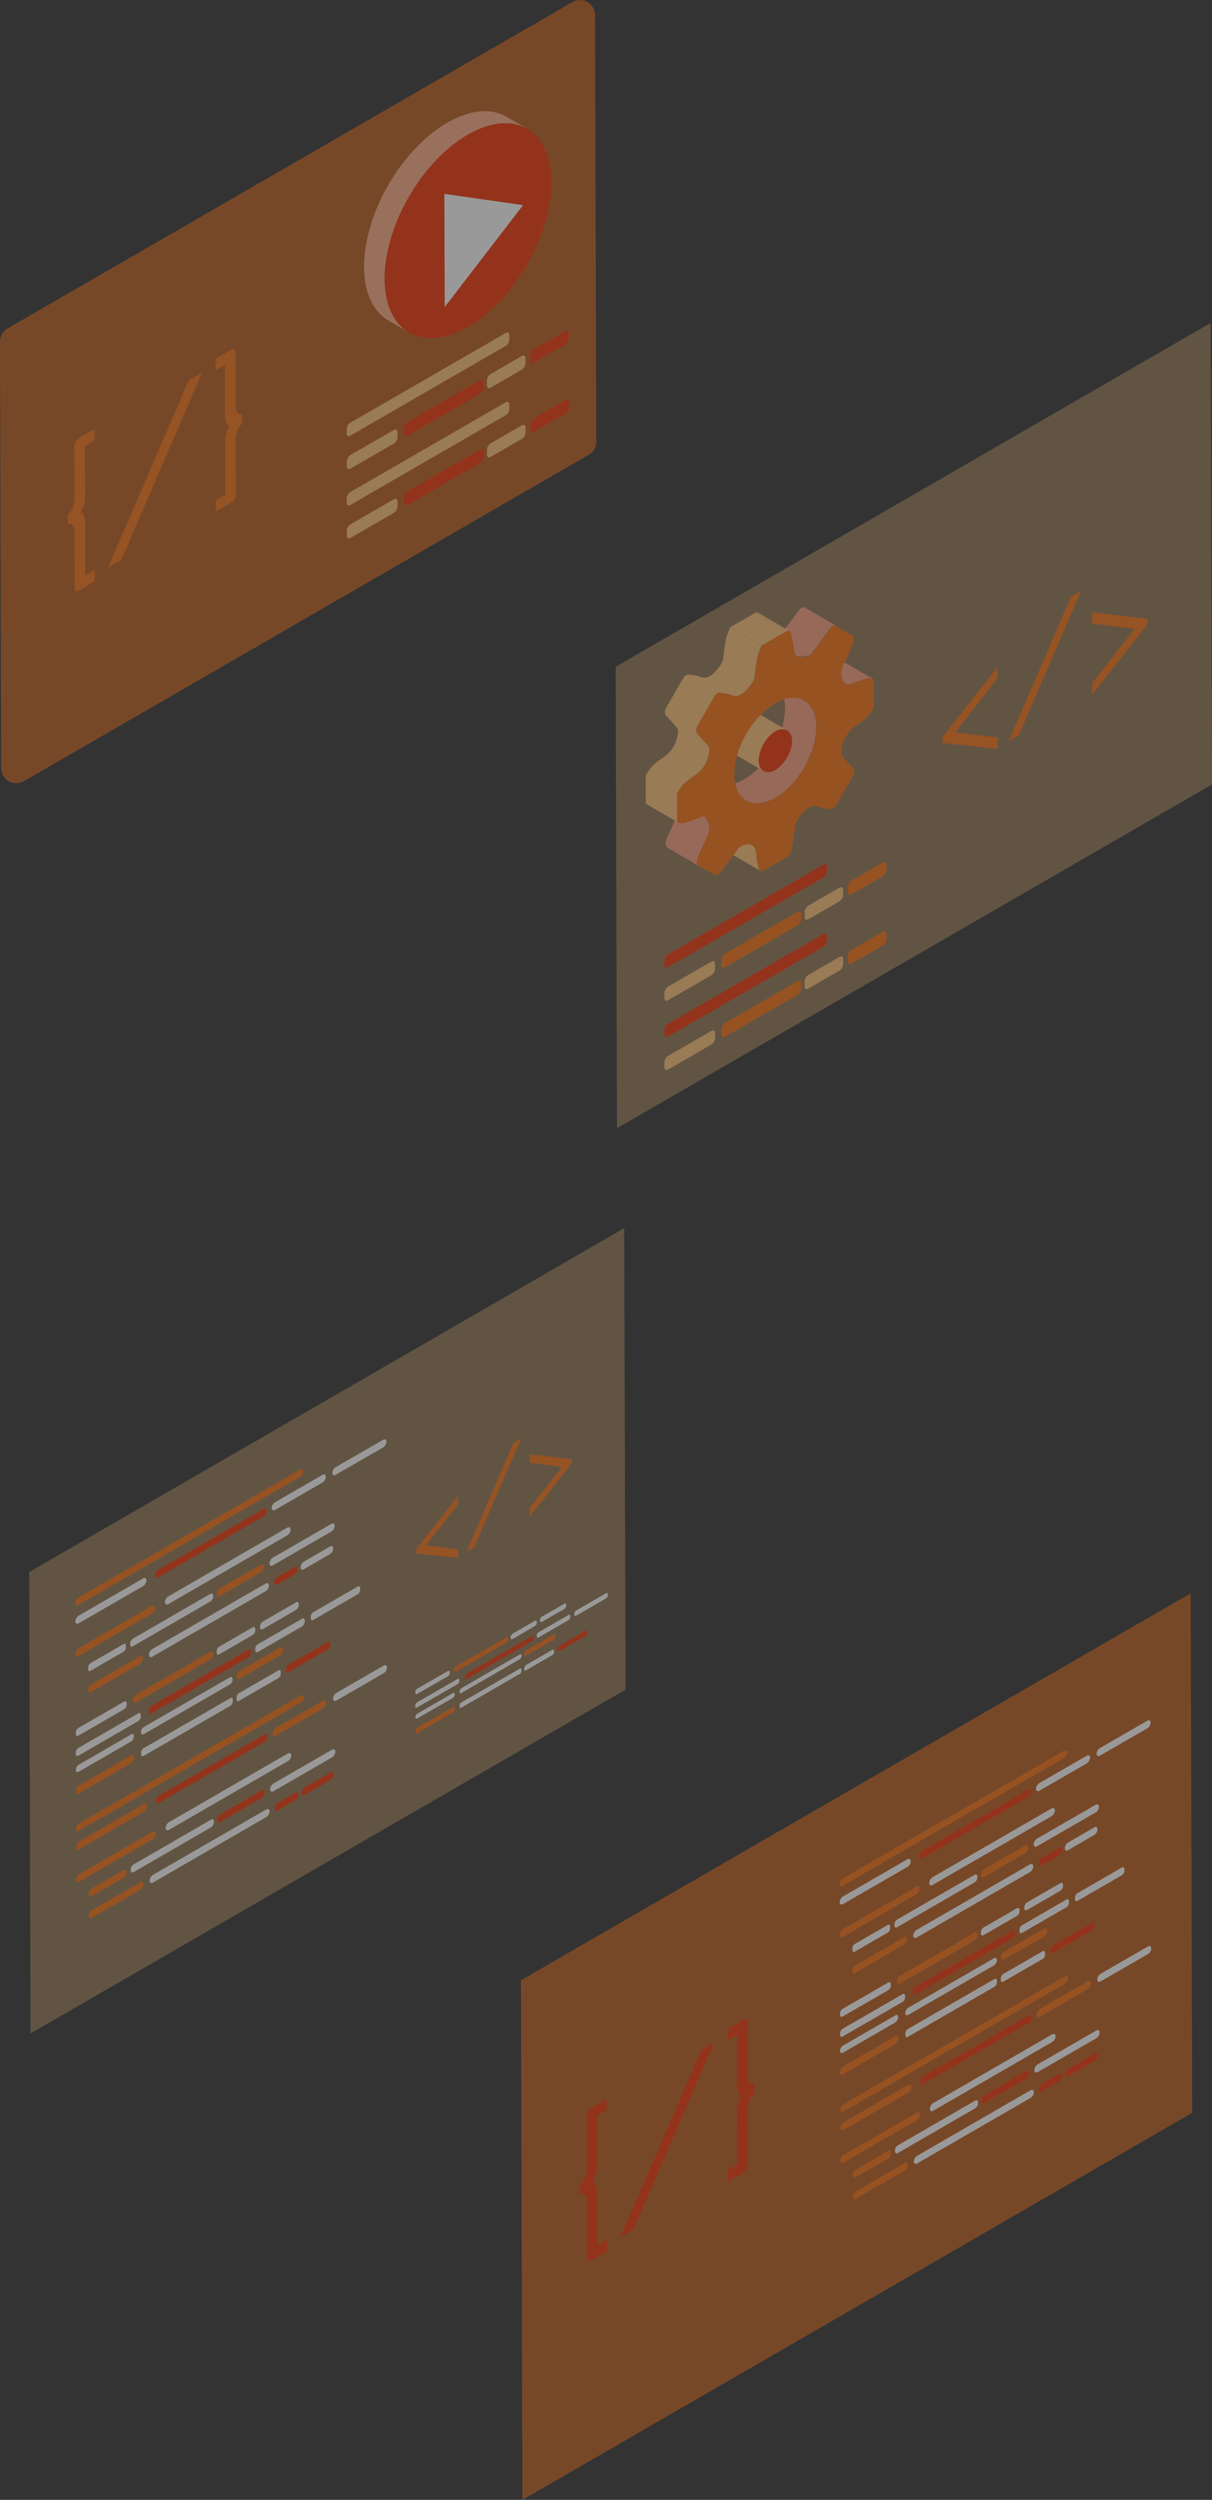 <?xml version="1.0" encoding="UTF-8"?>
<svg id="Layer_2" data-name="Layer 2" xmlns="http://www.w3.org/2000/svg" xmlns:xlink="http://www.w3.org/1999/xlink" viewBox="0 0 187.78 387.03">
  <rect x="0" y="0" width="187.78" height="387.03" fill="#333333" stroke="none"/>
  <defs>
    <style>
      .cls-1 {
        fill: none;
      }

      .cls-2 {
        clip-path: url(#clippath);
      }

      .cls-3 {
        fill: #f53405;
      }

      .cls-4 {
        fill: #fa7316;
      }

      .cls-5 {
        fill: #fff;
      }

      .cls-6 {
        fill: #fd8f3d;
      }

      .cls-7 {
        fill: #fd8124;
      }

      .cls-8 {
        fill: #fc7211;
      }

      .cls-9 {
        fill: #ffc37a;
      }

      .cls-10 {
        fill: #fca080;
      }

      .cls-11 {
        fill: #fd8934;
      }

      .cls-12 {
        fill: #feae85;
      }

      .cls-13 {
        fill: url(#Degradado_sin_nombre_2-4);
      }

      .cls-14 {
        fill: url(#Degradado_sin_nombre_2-2);
      }

      .cls-15 {
        fill: url(#Degradado_sin_nombre_2-3);
      }

      .cls-16 {
        fill: url(#Degradado_sin_nombre_2-5);
      }

      .cls-17 {
        clip-path: url(#clippath-1);
      }

      .cls-18 {
        clip-path: url(#clippath-4);
      }

      .cls-19 {
        clip-path: url(#clippath-3);
      }

      .cls-20 {
        clip-path: url(#clippath-2);
      }

      .cls-21 {
        clip-path: url(#clippath-5);
      }

      .cls-22 {
        opacity: .46;
      }

      .cls-23 {
        opacity: .67;
      }

      .cls-24 {
        opacity: .5;
      }

      .cls-25 {
        fill: url(#Degradado_sin_nombre_2);
      }

      .cls-26 {
        isolation: isolate;
      }
    </style>
    <clipPath id="clippath">
      <path class="cls-10" d="M117.8,134.81l-4.86-2.83c-.16-.09-.24-.3-.29-.58-.09-.56-.3-1.04-.31-1.65-.01-.9-.24-1.47-.66-1.71l4.86,2.83c.43,.25,.65,.82,.66,1.71,0,.6,.21,1.09,.31,1.65,.05,.28,.13,.49,.29,.58Z"/>
    </clipPath>
    <clipPath id="clippath-1">
      <path class="cls-1" d="M126.13,102.95l4.86,2.83s-.07-.04-.11-.06l-4.86-2.83s.07,.04,.11,.06Z"/>
    </clipPath>
    <clipPath id="clippath-2">
      <path class="cls-1" d="M104.82,132.02l4.86,2.83c.28,.16,.55,.32,.82,.48l-4.86-2.83c-.27-.16-.55-.32-.82-.48Z"/>
    </clipPath>
    <clipPath id="clippath-3">
      <path class="cls-1" d="M104.92,127.26l-4.86-2.83c0-1.5,0-3-.01-4.51l4.86,2.83c0,1.5,0,3.01,.01,4.51Z"/>
    </clipPath>
    <clipPath id="clippath-4">
      <path class="cls-1" d="M117.98,99.95l-4.86-2.83c1.31-.75,2.61-1.51,3.92-2.26l4.86,2.83c-1.31,.76-2.62,1.51-3.92,2.26Z"/>
    </clipPath>
    <linearGradient id="Degradado_sin_nombre_2" data-name="Degradado sin nombre 2" x1="104.91" y1="116.16" x2="135.35" y2="116.16" gradientUnits="userSpaceOnUse">
      <stop offset="0" stop-color="#fc7211"/>
      <stop offset="1" stop-color="#fc7211"/>
    </linearGradient>
    <clipPath id="clippath-5">
      <path class="cls-1" d="M104.91,122.75l-4.86-2.83c.31-.44,.6-.95,.94-1.29,.46-.46,.96-.86,1.45-1.17,1.3-.84,2.23-1.88,2.54-3.69,.09-.52,.13-.87-.11-1.13-.56-.59-1.07-1.24-1.63-1.82-.33-.34-.33-.78,.07-1.48,.8-1.37,1.59-2.74,2.37-4.12,.2-.35,.4-.58,.61-.71,.17-.1,.34-.12,.52-.08,.5,.11,1.07,.08,1.51,.3,.55,.28,1.09,.27,1.66-.06,.43-.25,.88-.68,1.37-1.32,.38-.49,.62-.88,.69-1.42,.13-.99,.24-1.98,.44-2.99,.12-.58,.42-1.21,.64-1.81l4.86,2.83c-.22,.61-.52,1.23-.64,1.81-.21,1.01-.31,2-.44,2.99-.07,.54-.31,.93-.69,1.42-.48,.64-.93,1.07-1.37,1.32-.58,.33-1.12,.34-1.66,.06-.44-.22-1.01-.19-1.51-.3-.19-.04-.36-.02-.52,.08-.21,.12-.41,.36-.61,.71-.78,1.38-1.57,2.75-2.37,4.12-.41,.7-.4,1.14-.07,1.48,.56,.58,1.07,1.23,1.63,1.82,.24,.26,.2,.61,.11,1.13-.31,1.81-1.24,2.86-2.54,3.69-.49,.32-.99,.71-1.45,1.17-.35,.35-.63,.86-.94,1.29Z"/>
    </clipPath>
    <linearGradient id="Degradado_sin_nombre_2-2" data-name="Degradado sin nombre 2" x1="111.75" y1="156.21" x2="124.14" y2="156.21" xlink:href="#Degradado_sin_nombre_2"/>
    <linearGradient id="Degradado_sin_nombre_2-3" data-name="Degradado sin nombre 2" x1="131.36" y1="146.74" x2="137.35" y2="146.74" xlink:href="#Degradado_sin_nombre_2"/>
    <linearGradient id="Degradado_sin_nombre_2-4" data-name="Degradado sin nombre 2" x1="111.75" y1="145.47" x2="124.14" y2="145.47" xlink:href="#Degradado_sin_nombre_2"/>
    <linearGradient id="Degradado_sin_nombre_2-5" data-name="Degradado sin nombre 2" x1="131.36" y1="136" x2="137.35" y2="136" xlink:href="#Degradado_sin_nombre_2"/>
  </defs>
  <g id="Layer_7" data-name="Layer 7">
    <g class="cls-24">
      <g>
        <g class="cls-22">
          <polygon class="cls-9" points="96.71 190.15 96.92 261.59 4.73 314.82 4.53 243.38 96.71 190.15"/>
        </g>
        <g>
          <g>
            <path class="cls-5" d="M87.43,248.3c.16-.09,.3-.02,.3,.16v.13c0,.19-.14,.42-.3,.51l-3.47,2c-.16,.09-.3,.02-.3-.16v-.13c0-.19,.14-.42,.3-.51l3.47-2Z"/>
            <path class="cls-3" d="M90.79,252.43c.14-.08,.25-.01,.25,.15v.22c0,.16-.11,.36-.25,.44l-4.12,2.38c-.14,.08-.25,.01-.26-.15v-.22c0-.16,.12-.37,.25-.45l4.12-2.38Z"/>
            <path class="cls-5" d="M88.08,250.02c.15-.09,.27-.02,.27,.15v.19c0,.16-.12,.38-.27,.47l-4.64,2.68c-.15,.09-.27,.01-.27-.15v-.19c0-.17,.12-.37,.27-.46l4.64-2.68Z"/>
            <path class="cls-5" d="M85.59,255.43c.14-.08,.25-.01,.25,.15v.22c0,.16-.11,.36-.25,.44l-4.12,2.38c-.14,.08-.25,.01-.25-.15v-.22c0-.16,.11-.36,.25-.45l4.12-2.38Z"/>
            <path class="cls-8" d="M85.77,253.05c.18-.11,.33-.02,.33,.19v.06c0,.21-.14,.46-.32,.56l-4.24,2.45c-.18,.11-.33,.02-.33-.19v-.06c0-.2,.14-.46,.32-.56l4.24-2.45Z"/>
            <path class="cls-5" d="M82.88,250.93c.16-.09,.29-.02,.29,.17v.13c0,.19-.13,.41-.29,.51l-3.47,2.01c-.16,.09-.29,.02-.29-.17v-.13c0-.19,.13-.41,.29-.51l3.47-2.01Z"/>
            <path class="cls-5" d="M80.54,258.34c.14-.08,.26-.02,.26,.15v.22c0,.16-.12,.36-.26,.44l-9.08,5.24c-.14,.08-.26,.02-.26-.14v-.22c0-.16,.12-.37,.26-.45l9.08-5.24Z"/>
            <path class="cls-5" d="M80.49,256.17c.17-.1,.31-.02,.31,.17v.04c0,.19-.14,.43-.31,.53l-8.99,5.19c-.17,.1-.31,.02-.31-.18v-.04c0-.19,.14-.42,.31-.52l8.99-5.19Z"/>
            <path class="cls-3" d="M82.45,253.27c.15-.09,.27-.02,.27,.15v.19c0,.16-.12,.38-.27,.47l-10.19,5.88c-.15,.09-.27,.02-.27-.15v-.19c0-.17,.12-.38,.27-.47l10.19-5.88Z"/>
            <path class="cls-8" d="M78.46,253.48c.16-.09,.29-.02,.29,.17v.13c0,.19-.13,.41-.29,.51l-7.83,4.52c-.16,.09-.29,.02-.29-.17v-.13c0-.19,.13-.41,.29-.51l7.83-4.52Z"/>
            <path class="cls-5" d="M69.39,258.72c.16-.09,.3-.02,.3,.16v.13c0,.19-.14,.42-.3,.51l-4.75,2.74c-.16,.09-.29,.02-.29-.17v-.13c0-.19,.13-.41,.29-.51l4.75-2.74Z"/>
            <path class="cls-8" d="M70.2,264.31c.14-.08,.25-.01,.25,.15v.22c0,.16-.11,.36-.25,.44l-5.58,3.22c-.14,.08-.25,.01-.25-.15v-.22c0-.16,.11-.36,.25-.45l5.58-3.22Z"/>
            <path class="cls-5" d="M70.15,262.14c.16-.09,.3-.02,.3,.17v.04c0,.19-.14,.43-.3,.53l-5.49,3.17c-.16,.09-.3,.02-.3-.18v-.04c0-.19,.14-.42,.3-.52l5.49-3.17Z"/>
            <path class="cls-5" d="M70.89,259.94c.14-.08,.27-.02,.27,.15v.19c0,.16-.12,.38-.27,.46l-6.28,3.62c-.15,.09-.27,.01-.27-.15v-.19c0-.17,.12-.37,.27-.46l6.28-3.62Z"/>
            <path class="cls-5" d="M93.89,246.66c.15-.09,.27-.02,.27,.15v.19c0,.16-.12,.38-.27,.47l-4.64,2.68c-.15,.09-.27,.01-.27-.15v-.19c0-.17,.12-.37,.27-.46l4.64-2.68Z"/>
          </g>
          <g>
            <path class="cls-5" d="M51.11,239.43c.29-.17,.52-.03,.52,.3,0,.32-.23,.72-.52,.89l-4.03,2.33c-.28,.16-.51,.03-.51-.29,0-.33,.23-.73,.51-.89l4.03-2.33Z"/>
            <path class="cls-5" d="M51.35,235.93c.28-.16,.51-.03,.51,.29,0,.33-.23,.73-.51,.89l-9.08,5.24c-.29,.17-.52,.03-.52-.3,0-.32,.23-.72,.52-.89l9.08-5.24Z"/>
            <path class="cls-3" d="M45.62,242.6c.29-.17,.52-.03,.52,.3,0,.32-.23,.72-.52,.89l-2.65,1.53c-.28,.16-.51,.03-.51-.29,0-.33,.23-.73,.51-.89l2.65-1.53Z"/>
            <path class="cls-8" d="M46.47,227.54c.27-.16,.49-.04,.49,.27,0,.31-.22,.69-.49,.85l-34.32,19.81c-.27,.16-.48,.02-.48-.29,0-.31,.21-.68,.48-.83l34.32-19.81Z"/>
            <path class="cls-8" d="M50.06,263.29c.29-.17,.52-.03,.52,.3,0,.32-.23,.72-.52,.89l-7.34,4.24c-.29,.17-.52,.03-.52-.29,0-.33,.23-.73,.52-.9l7.34-4.24Z"/>
            <g class="cls-26">
              <path class="cls-3" d="M45.72,277.56c.29-.17,.52-.03,.52,.29,0,.33-.23,.73-.52,.9l-2.65,1.53c-.28,.16-.51,.03-.51-.3,0-.32,.23-.72,.51-.88l2.65-1.53Z"/>
              <path class="cls-5" d="M51.45,270.89c.28-.16,.51-.03,.51,.3,0,.33-.23,.73-.51,.89l-9.08,5.24c-.29,.17-.52,.03-.52-.3,0-.33,.23-.73,.52-.9l9.08-5.24Z"/>
              <path class="cls-5" d="M44.62,271.47c.28-.16,.51-.03,.51,.3,0,.32-.23,.72-.51,.88l-18.44,10.65c-.29,.17-.52,.03-.52-.29,0-.33,.23-.73,.52-.9l18.44-10.65Z"/>
            </g>
            <path class="cls-5" d="M41.26,280.14c.28-.16,.51-.03,.51,.29,0,.33-.23,.73-.51,.89l-17.56,10.14c-.29,.17-.52,.03-.52-.3,0-.32,.23-.72,.52-.89l17.56-10.14Z"/>
            <path class="cls-5" d="M32.68,281.72c.24-.14,.44-.02,.44,.25v.17c0,.29-.2,.64-.44,.78l-11.98,6.92c-.24,.14-.44,.02-.44-.26v-.17c0-.28,.2-.63,.44-.76l11.98-6.92Z"/>
            <g class="cls-26">
              <path class="cls-8" d="M21.75,291.4c.25-.14,.45-.03,.45,.26v.14c0,.29-.2,.64-.45,.78l-7.54,4.35c-.25,.14-.45,.03-.45-.26v-.14c0-.29,.2-.64,.45-.78l7.54-4.35Z"/>
              <path class="cls-8" d="M19.21,289.5c.21-.12,.39-.02,.39,.21v.33c0,.23-.17,.53-.38,.65l-5.08,2.94c-.21,.12-.38,.02-.38-.21v-.33c0-.23,.16-.53,.37-.65l5.08-2.94Z"/>
              <path class="cls-8" d="M23.64,283.58c.29-.17,.52-.03,.52,.3,0,.32-.23,.72-.52,.89l-11.33,6.54c-.28,.16-.51,.03-.51-.29,0-.33,.23-.73,.51-.89l11.33-6.54Z"/>
            </g>
            <path class="cls-8" d="M22.28,279.33c.28-.16,.51-.03,.51,.3,0,.32-.23,.72-.51,.88l-9.99,5.76c-.28,.16-.51,.03-.51-.29,0-.33,.23-.73,.51-.89l9.99-5.77Z"/>
            <path class="cls-3" d="M40.57,277.17c.24-.14,.44-.02,.44,.25v.18c0,.28-.2,.63-.44,.76l-6.46,3.73c-.24,.14-.44,.02-.44-.25v-.18c0-.28,.2-.63,.44-.76l6.46-3.73Z"/>
            <path class="cls-3" d="M51.21,274.4c.29-.17,.52-.03,.52,.29,0,.33-.23,.73-.52,.9l-4.03,2.33c-.28,.16-.51,.03-.51-.3,0-.32,.23-.72,.51-.88l4.03-2.33Z"/>
            <path class="cls-3" d="M40.96,268.54c.28-.16,.51-.03,.51,.3,0,.32-.23,.72-.51,.88l-16.31,9.42c-.28,.16-.51,.03-.51-.29,0-.33,.23-.73,.51-.89l16.31-9.42Z"/>
            <path class="cls-8" d="M46.57,262.5c.27-.16,.49-.03,.49,.28,0,.31-.22,.68-.49,.84l-34.32,19.81c-.27,.16-.48,.03-.48-.28,0-.31,.21-.69,.48-.84l34.32-19.81Z"/>
            <path class="cls-5" d="M41.16,245.17c.28-.16,.51-.03,.51,.3,0,.32-.23,.72-.51,.88l-17.56,10.14c-.29,.17-.52,.03-.52-.29,0-.33,.23-.73,.52-.9l17.56-10.14Z"/>
            <path class="cls-5" d="M32.58,246.77c.24-.14,.44-.03,.44,.25v.17c0,.28-.2,.63-.44,.76l-11.98,6.92c-.24,.14-.44,.02-.44-.25v-.17c0-.29,.2-.63,.44-.76l11.98-6.92Z"/>
            <path class="cls-5" d="M22.18,244.38c.28-.16,.51-.04,.51,.29,0,.33-.23,.73-.51,.89l-9.99,5.76c-.28,.16-.51,.03-.51-.3,0-.33,.23-.72,.51-.88l9.99-5.77Z"/>
            <path class="cls-8" d="M40.47,242.22c.24-.14,.44-.03,.44,.25v.17c0,.29-.2,.63-.44,.76l-6.46,3.73c-.24,.14-.44,.03-.44-.25v-.17c0-.29,.2-.63,.44-.76l6.46-3.73Z"/>
            <path class="cls-5" d="M44.52,236.51c.28-.16,.51-.03,.51,.3,0,.33-.23,.73-.51,.89l-18.44,10.65c-.29,.17-.52,.03-.52-.3,0-.33,.23-.73,.52-.9l18.44-10.65Z"/>
            <path class="cls-3" d="M40.86,233.59c.28-.16,.51-.04,.51,.29,0,.33-.23,.73-.51,.89l-16.31,9.42c-.28,.16-.51,.03-.51-.3,0-.33,.23-.72,.51-.88l16.31-9.42Z"/>
            <g class="cls-26">
              <path class="cls-8" d="M21.65,256.44c.25-.14,.45-.03,.45,.26v.14c0,.29-.2,.64-.45,.78l-7.54,4.35c-.25,.14-.45,.03-.45-.26v-.14c0-.29,.2-.64,.45-.78l7.54-4.35Z"/>
              <path class="cls-5" d="M19.11,254.55c.21-.12,.39-.03,.39,.21v.32c0,.24-.17,.53-.38,.65l-5.08,2.94c-.21,.12-.38,.03-.38-.21v-.32c0-.24,.16-.53,.37-.65l5.08-2.94Z"/>
              <path class="cls-8" d="M23.54,248.62c.29-.17,.52-.03,.52,.3,0,.33-.23,.73-.52,.9l-11.33,6.54c-.28,.16-.51,.03-.51-.3,0-.33,.23-.73,.51-.89l11.33-6.54Z"/>
            </g>
            <path class="cls-5" d="M49.96,228.34c.29-.17,.52-.05,.52,.29,0,.33-.23,.73-.52,.9l-7.34,4.24c-.29,.17-.52,.03-.52-.3,0-.33,.23-.72,.52-.89l7.34-4.24Z"/>
            <path class="cls-5" d="M59.36,222.91c.28-.16,.51-.04,.51,.29,0,.33-.23,.73-.51,.89l-7.35,4.24c-.28,.16-.51,.03-.51-.3,0-.33,.23-.72,.51-.88l7.35-4.24Z"/>
            <g>
              <path class="cls-5" d="M45.85,248.08c.24-.14,.44-.03,.44,.24v.19c0,.28-.2,.61-.44,.75l-5.12,2.96c-.24,.14-.44,.03-.44-.24v-.19c0-.28,.2-.61,.44-.75l5.12-2.96Z"/>
              <path class="cls-3" d="M50.8,254.17c.21-.12,.38-.02,.38,.23v.32c0,.23-.16,.53-.37,.65l-6.1,3.52c-.2,.12-.38,.02-.38-.21v-.32c0-.24,.17-.54,.37-.66l6.1-3.52Z"/>
              <path class="cls-5" d="M46.8,250.61c.22-.13,.4-.03,.41,.22v.28c0,.24-.18,.56-.4,.69l-6.86,3.96c-.22,.13-.4,.02-.4-.23v-.28c0-.25,.17-.55,.39-.68l6.86-3.96Z"/>
              <path class="cls-5" d="M43.12,258.61c.21-.12,.38-.02,.38,.23v.32c0,.23-.16,.53-.37,.65l-6.1,3.52c-.21,.12-.38,.02-.38-.21v-.32c0-.24,.16-.54,.37-.66l6.1-3.52Z"/>
              <path class="cls-8" d="M43.39,255.09c.27-.16,.48-.02,.48,.28v.09c0,.31-.21,.68-.48,.83l-6.27,3.62c-.27,.16-.48,.03-.48-.28v-.09c0-.3,.21-.68,.48-.83l6.27-3.62Z"/>
              <path class="cls-5" d="M39.12,251.96c.24-.14,.43-.03,.43,.25v.19c0,.28-.19,.61-.43,.75l-5.13,2.96c-.24,.14-.43,.03-.43-.25v-.19c0-.28,.19-.61,.43-.75l5.13-2.96Z"/>
              <path class="cls-5" d="M35.67,262.91c.21-.12,.39-.02,.39,.22v.32c0,.23-.17,.53-.38,.65l-13.42,7.75c-.21,.12-.39,.02-.39-.21v-.32c0-.24,.17-.54,.38-.66l13.42-7.75Z"/>
              <path class="cls-5" d="M35.59,259.7c.25-.14,.45-.03,.45,.25v.07c0,.29-.2,.64-.45,.78l-13.29,7.67c-.25,.14-.45,.03-.45-.26v-.07c0-.28,.2-.63,.45-.77l13.29-7.67Z"/>
              <path class="cls-3" d="M38.48,255.41c.22-.13,.4-.03,.41,.22v.28c0,.24-.18,.56-.4,.69l-15.05,8.69c-.22,.13-.41,.02-.41-.22v-.28c0-.25,.18-.56,.4-.69l15.05-8.69Z"/>
              <path class="cls-8" d="M32.59,255.73c.24-.14,.43-.03,.43,.25v.19c0,.28-.19,.61-.43,.75l-11.56,6.68c-.24,.14-.43,.03-.43-.25v-.19c0-.28,.19-.61,.43-.75l11.56-6.68Z"/>
              <path class="cls-5" d="M19.19,263.47c.24-.14,.44-.03,.44,.24v.19c0,.28-.2,.61-.44,.75l-7.02,4.05c-.24,.14-.43,.03-.43-.25v-.19c0-.28,.19-.61,.43-.75l7.02-4.05Z"/>
              <path class="cls-8" d="M20.39,271.73c.21-.12,.38-.02,.38,.23v.32c0,.23-.16,.53-.37,.65l-8.25,4.76c-.21,.12-.38,.02-.38-.21v-.32c0-.24,.16-.54,.37-.66l8.25-4.76Z"/>
              <path class="cls-5" d="M20.31,268.52c.24-.14,.44-.02,.44,.25v.07c0,.29-.2,.64-.44,.78l-8.12,4.69c-.24,.14-.44,.02-.44-.26v-.07c0-.28,.2-.63,.44-.76l8.12-4.69Z"/>
              <path class="cls-5" d="M21.41,265.27c.21-.12,.4-.03,.4,.23v.28c0,.24-.18,.56-.39,.68l-9.27,5.35c-.22,.13-.4,.02-.4-.23v-.28c0-.25,.17-.55,.39-.68l9.27-5.35Z"/>
              <path class="cls-5" d="M55.39,245.65c.22-.13,.4-.03,.41,.22v.28c0,.24-.18,.56-.4,.69l-6.86,3.96c-.22,.13-.4,.02-.4-.23v-.28c0-.25,.17-.55,.39-.68l6.86-3.96Z"/>
            </g>
            <path class="cls-5" d="M59.46,257.86c.28-.16,.51-.03,.51,.3,0,.32-.23,.72-.51,.88l-7.35,4.24c-.28,.16-.51,.03-.51-.29,0-.33,.23-.73,.51-.89l7.35-4.24Z"/>
          </g>
        </g>
        <g>
          <polygon class="cls-4" points="70.96 231.58 70.97 232.89 66.01 239.25 70.99 239.86 70.99 241.2 64.48 240.49 64.48 239.83 70.96 231.58"/>
          <polygon class="cls-4" points="80.77 222.66 73.47 239.56 72.28 240.25 79.57 223.35 80.77 222.66"/>
          <polygon class="cls-4" points="82.07 225.17 88.59 225.91 88.59 226.57 82.09 234.79 82.09 233.45 87.05 227.1 82.07 226.48 82.07 225.17"/>
        </g>
      </g>
      <g>
        <g class="cls-23">
          <polygon class="cls-8" points="184.48 246.68 184.71 327.11 80.94 387.03 80.71 306.59 184.48 246.68"/>
        </g>
        <g>
          <path class="cls-3" d="M93.99,324.94v1.75s-1.46,.85-1.46,.85l.02,7.98c0,.24-.05,.58-.14,1-.1,.42-.29,.86-.57,1.31,.28,.12,.47,.34,.57,.67,.1,.32,.15,.59,.15,.81l.02,8.32,1.46-.84v1.75s-2.5,1.45-2.5,1.45c-.13,.08-.28,.09-.4,.03-.14-.05-.2-.26-.2-.6l-.02-8.6c0-.41-.09-.74-.27-.96-.17-.23-.43-.27-.77-.12v-1.59c.17-.1,.33-.25,.46-.45,.13-.2,.25-.4,.34-.61,.09-.22,.15-.43,.18-.65,.04-.21,.06-.38,.06-.5l-.02-8.27c0-.39,.08-.69,.24-.89,.15-.2,.28-.33,.37-.38l2.5-1.45Z"/>
          <polygon class="cls-3" points="110.66 316.24 98.16 345.21 96.11 346.4 108.61 317.42 110.66 316.24"/>
          <path class="cls-3" d="M115.23,312.68c.1-.06,.21-.07,.38-.05,.16,.02,.24,.23,.24,.61l.02,8.27c0,.12,.02,.27,.05,.44,.04,.18,.1,.32,.17,.44,.09,.12,.18,.19,.31,.24,.13,.06,.29,.02,.48-.09v1.59c-.33,.24-.58,.57-.75,1-.16,.43-.25,.85-.25,1.26l.02,8.6c0,.34-.07,.63-.2,.84-.13,.21-.27,.35-.41,.44l-2.5,1.45v-1.75s1.47-.85,1.47-.85l-.02-8.32c0-.22,.04-.54,.12-.97,.1-.44,.28-.88,.56-1.32-.28-.13-.46-.35-.56-.66-.09-.32-.13-.6-.13-.85l-.02-7.98-1.47,.85v-1.75s2.5-1.45,2.5-1.45Z"/>
        </g>
        <g>
          <path class="cls-5" d="M169.52,282.92c.29-.17,.52-.03,.52,.3,0,.32-.23,.72-.52,.89l-4.03,2.33c-.28,.16-.51,.03-.51-.29,0-.33,.23-.73,.51-.89l4.03-2.33Z"/>
          <path class="cls-5" d="M169.76,279.42c.28-.16,.51-.03,.51,.29,0,.33-.23,.73-.51,.89l-9.08,5.24c-.29,.17-.52,.03-.52-.3,0-.32,.23-.72,.52-.89l9.08-5.24Z"/>
          <path class="cls-3" d="M164.03,286.09c.29-.17,.52-.03,.52,.3,0,.32-.23,.72-.52,.89l-2.65,1.53c-.28,.16-.51,.03-.51-.29,0-.33,.23-.73,.51-.89l2.65-1.53Z"/>
          <path class="cls-8" d="M164.88,271.03c.27-.16,.49-.04,.49,.27,0,.31-.22,.69-.49,.85l-34.32,19.81c-.27,.16-.48,.02-.48-.29s.21-.68,.48-.83l34.32-19.81Z"/>
          <path class="cls-8" d="M168.47,306.78c.29-.17,.52-.03,.52,.3,0,.32-.23,.72-.52,.89l-7.34,4.24c-.29,.17-.52,.03-.52-.29,0-.33,.23-.73,.52-.9l7.34-4.24Z"/>
          <g class="cls-26">
            <path class="cls-3" d="M164.13,321.05c.29-.17,.52-.03,.52,.29,0,.33-.23,.73-.52,.9l-2.65,1.53c-.28,.16-.51,.03-.51-.3,0-.32,.23-.72,.51-.88l2.65-1.53Z"/>
            <path class="cls-5" d="M169.86,314.37c.28-.16,.51-.03,.51,.3,0,.33-.23,.73-.51,.89l-9.08,5.24c-.29,.17-.52,.03-.52-.3,0-.33,.23-.73,.52-.9l9.08-5.24Z"/>
            <path class="cls-5" d="M163.03,314.96c.28-.16,.51-.03,.51,.3,0,.32-.23,.72-.51,.88l-18.44,10.65c-.29,.17-.52,.03-.52-.29,0-.33,.23-.73,.52-.9l18.44-10.65Z"/>
          </g>
          <path class="cls-5" d="M159.67,323.62c.28-.16,.51-.03,.51,.29,0,.33-.23,.73-.51,.89l-17.56,10.14c-.29,.17-.52,.03-.52-.3,0-.32,.23-.72,.52-.89l17.56-10.14Z"/>
          <path class="cls-5" d="M151.09,325.21c.24-.14,.44-.02,.44,.25v.17c0,.29-.2,.64-.44,.78l-11.98,6.92c-.24,.14-.44,.02-.44-.26v-.17c0-.28,.2-.63,.44-.76l11.98-6.92Z"/>
          <g class="cls-26">
            <path class="cls-8" d="M140.16,334.89c.25-.14,.45-.03,.45,.26v.14c0,.29-.2,.64-.45,.78l-7.54,4.35c-.25,.14-.45,.03-.45-.26v-.14c0-.29,.2-.64,.45-.78l7.54-4.35Z"/>
            <path class="cls-8" d="M137.62,332.99c.21-.12,.39-.02,.39,.21v.33c0,.23-.17,.53-.38,.65l-5.08,2.94c-.21,.12-.38,.02-.38-.21v-.33c0-.23,.16-.53,.37-.65l5.08-2.94Z"/>
            <path class="cls-8" d="M142.05,327.07c.29-.17,.52-.03,.52,.3,0,.32-.23,.72-.52,.89l-11.33,6.54c-.28,.16-.51,.03-.51-.29,0-.33,.23-.73,.51-.89l11.33-6.54Z"/>
          </g>
          <path class="cls-8" d="M140.69,322.82c.28-.16,.51-.03,.51,.3,0,.32-.23,.72-.51,.88l-9.99,5.76c-.28,.16-.51,.03-.51-.29,0-.33,.23-.73,.51-.89l9.99-5.77Z"/>
          <path class="cls-3" d="M158.98,320.66c.24-.14,.44-.02,.44,.25v.18c0,.28-.2,.63-.44,.76l-6.46,3.73c-.24,.14-.44,.02-.44-.25v-.18c0-.28,.2-.63,.44-.76l6.46-3.73Z"/>
          <path class="cls-3" d="M169.62,317.88c.29-.17,.52-.03,.52,.29,0,.33-.23,.73-.52,.9l-4.03,2.33c-.28,.16-.51,.03-.51-.3,0-.32,.23-.72,.51-.88l4.03-2.33Z"/>
          <path class="cls-3" d="M159.37,312.03c.28-.16,.51-.03,.51,.3,0,.32-.23,.72-.51,.88l-16.31,9.42c-.28,.16-.51,.03-.51-.29,0-.33,.23-.73,.51-.89l16.31-9.42Z"/>
          <path class="cls-8" d="M164.98,305.98c.27-.16,.49-.03,.49,.28,0,.31-.22,.68-.49,.84l-34.32,19.81c-.27,.16-.48,.03-.48-.28,0-.31,.21-.69,.48-.84l34.32-19.81Z"/>
          <path class="cls-5" d="M159.57,288.66c.28-.16,.51-.03,.51,.3,0,.32-.23,.72-.51,.88l-17.56,10.14c-.29,.17-.52,.03-.52-.29,0-.33,.23-.73,.52-.9l17.56-10.14Z"/>
          <path class="cls-5" d="M150.99,290.26c.24-.14,.44-.03,.44,.25v.17c0,.28-.2,.63-.44,.76l-11.98,6.92c-.24,.14-.44,.02-.44-.25v-.17c0-.29,.2-.63,.44-.76l11.98-6.92Z"/>
          <path class="cls-5" d="M140.59,287.86c.28-.16,.51-.04,.51,.29,0,.33-.23,.73-.51,.89l-9.99,5.76c-.28,.16-.51,.03-.51-.3,0-.33,.23-.72,.51-.88l9.99-5.77Z"/>
          <path class="cls-8" d="M158.88,285.7c.24-.14,.44-.03,.44,.25v.17c0,.29-.2,.63-.44,.76l-6.46,3.73c-.24,.14-.44,.03-.44-.25v-.17c0-.29,.2-.63,.44-.76l6.46-3.73Z"/>
          <path class="cls-5" d="M162.93,279.99c.28-.16,.51-.03,.51,.3,0,.33-.23,.73-.51,.89l-18.44,10.65c-.29,.17-.52,.03-.52-.3,0-.33,.23-.73,.52-.9l18.44-10.65Z"/>
          <path class="cls-3" d="M159.27,277.08c.28-.16,.51-.04,.51,.29,0,.33-.23,.73-.51,.89l-16.31,9.42c-.28,.16-.51,.03-.51-.3,0-.33,.23-.72,.51-.88l16.31-9.42Z"/>
          <g class="cls-26">
            <path class="cls-8" d="M140.06,299.92c.25-.14,.45-.03,.45,.26v.14c0,.29-.2,.64-.45,.78l-7.54,4.35c-.25,.14-.45,.03-.45-.26v-.14c0-.29,.2-.64,.45-.78l7.54-4.35Z"/>
            <path class="cls-5" d="M137.52,298.03c.21-.12,.39-.03,.39,.21v.32c0,.24-.17,.53-.38,.65l-5.08,2.94c-.21,.12-.38,.03-.38-.21v-.32c0-.24,.16-.53,.37-.65l5.08-2.94Z"/>
            <path class="cls-8" d="M141.95,292.11c.29-.17,.52-.03,.52,.3,0,.33-.23,.73-.52,.9l-11.33,6.54c-.28,.16-.51,.03-.51-.3,0-.33,.23-.73,.51-.89l11.33-6.54Z"/>
          </g>
          <path class="cls-5" d="M168.37,271.82c.29-.17,.52-.05,.52,.29,0,.33-.23,.73-.52,.9l-7.34,4.24c-.29,.17-.52,.03-.52-.3,0-.33,.23-.72,.52-.89l7.34-4.24Z"/>
          <path class="cls-5" d="M177.76,266.4c.28-.16,.51-.04,.51,.29,0,.33-.23,.73-.51,.89l-7.35,4.24c-.28,.16-.51,.03-.51-.3,0-.33,.23-.72,.51-.88l7.35-4.24Z"/>
          <g>
            <path class="cls-5" d="M164.26,291.56c.24-.14,.44-.03,.44,.24v.19c0,.28-.2,.61-.44,.75l-5.12,2.96c-.24,.14-.44,.03-.44-.24v-.19c0-.28,.2-.61,.44-.75l5.12-2.96Z"/>
            <path class="cls-3" d="M169.21,297.66c.21-.12,.38-.02,.38,.23v.32c0,.23-.16,.53-.37,.65l-6.1,3.52c-.2,.12-.38,.02-.38-.21v-.32c0-.24,.17-.54,.37-.66l6.1-3.52Z"/>
            <path class="cls-5" d="M165.21,294.1c.22-.13,.4-.03,.41,.22v.28c0,.24-.18,.56-.4,.69l-6.86,3.96c-.22,.13-.4,.02-.4-.23v-.28c0-.25,.17-.55,.39-.68l6.86-3.96Z"/>
            <path class="cls-5" d="M161.53,302.09c.21-.12,.38-.02,.38,.23v.32c0,.23-.16,.53-.37,.65l-6.1,3.52c-.21,.12-.38,.02-.38-.21v-.32c0-.24,.16-.54,.37-.66l6.1-3.52Z"/>
            <path class="cls-8" d="M161.8,298.58c.27-.16,.48-.02,.48,.28v.09c0,.31-.21,.68-.48,.83l-6.27,3.62c-.27,.16-.48,.03-.48-.28v-.09c0-.3,.21-.68,.48-.83l6.27-3.62Z"/>
            <path class="cls-5" d="M157.53,295.45c.24-.14,.43-.03,.43,.25v.19c0,.28-.19,.61-.43,.75l-5.13,2.96c-.24,.14-.43,.03-.43-.25v-.19c0-.28,.19-.61,.43-.75l5.13-2.96Z"/>
            <path class="cls-5" d="M154.07,306.4c.21-.12,.39-.02,.39,.22v.32c0,.23-.17,.53-.38,.65l-13.42,7.75c-.21,.12-.39,.02-.39-.21v-.32c0-.24,.17-.54,.38-.67l13.42-7.75Z"/>
            <path class="cls-5" d="M154,303.18c.25-.14,.45-.03,.45,.25v.07c0,.29-.2,.64-.45,.78l-13.29,7.67c-.25,.14-.45,.03-.45-.26v-.07c0-.28,.2-.63,.45-.77l13.29-7.67Z"/>
            <path class="cls-3" d="M156.89,298.9c.22-.13,.4-.03,.41,.22v.28c0,.24-.18,.56-.4,.69l-15.05,8.69c-.22,.13-.4,.02-.41-.22v-.28c0-.25,.18-.56,.4-.69l15.05-8.69Z"/>
            <path class="cls-8" d="M151,299.22c.24-.14,.43-.03,.43,.25v.19c0,.28-.19,.61-.43,.75l-11.56,6.68c-.24,.14-.43,.03-.43-.25v-.19c0-.28,.19-.61,.43-.75l11.56-6.68Z"/>
            <path class="cls-5" d="M137.59,306.96c.24-.14,.44-.03,.44,.24v.19c0,.28-.2,.61-.44,.75l-7.02,4.05c-.24,.14-.43,.03-.43-.25v-.19c0-.28,.19-.61,.43-.75l7.02-4.05Z"/>
            <path class="cls-8" d="M138.79,315.22c.21-.12,.38-.02,.38,.23v.32c0,.23-.16,.53-.37,.65l-8.25,4.76c-.21,.12-.38,.02-.38-.21v-.32c0-.24,.16-.54,.37-.66l8.25-4.76Z"/>
            <path class="cls-5" d="M138.72,312.01c.24-.14,.44-.02,.44,.25v.07c0,.29-.2,.64-.44,.78l-8.12,4.69c-.24,.14-.44,.02-.44-.26v-.07c0-.28,.2-.63,.44-.76l8.12-4.69Z"/>
            <path class="cls-5" d="M139.82,308.75c.21-.12,.4-.03,.4,.23v.28c0,.24-.18,.56-.39,.68l-9.27,5.35c-.22,.13-.4,.02-.4-.23v-.28c0-.25,.17-.55,.39-.68l9.27-5.35Z"/>
            <path class="cls-5" d="M173.8,289.14c.22-.13,.4-.03,.41,.22v.28c0,.24-.18,.56-.4,.69l-6.86,3.96c-.22,.13-.4,.02-.4-.23v-.28c0-.25,.17-.55,.39-.68l6.86-3.96Z"/>
          </g>
          <path class="cls-5" d="M177.86,301.35c.28-.16,.51-.03,.51,.3,0,.32-.23,.72-.51,.88l-7.35,4.24c-.28,.16-.51,.03-.51-.29,0-.33,.23-.73,.51-.89l7.35-4.24Z"/>
        </g>
      </g>
      <g>
        <g class="cls-23">
          <path class="cls-8" d="M92.19,2.33l.19,66.05c0,.84-.44,1.61-1.17,2.03L3.69,120.95c-1.56,.9-3.5-.22-3.51-2.02L0,52.88c0-.84,.44-1.61,1.17-2.03L88.69,.32c1.56-.9,3.5,.22,3.51,2.02Z"/>
        </g>
        <g>
          <g>
            <path class="cls-4" d="M14.63,66.41v1.75s-1.47,.85-1.47,.85l.02,7.98c0,.25-.05,.58-.14,1-.1,.43-.29,.86-.57,1.31,.28,.13,.47,.35,.57,.67,.1,.32,.15,.59,.15,.81l.02,8.32,1.47-.85v1.75s-2.5,1.45-2.5,1.45c-.14,.08-.28,.09-.41,.04-.14-.05-.2-.26-.2-.6l-.02-8.6c0-.41-.09-.74-.27-.96-.17-.23-.43-.27-.77-.12v-1.59c.18-.11,.33-.25,.47-.45,.12-.19,.24-.4,.33-.62,.09-.22,.15-.43,.19-.64,.03-.22,.05-.38,.05-.5l-.02-8.27c0-.39,.08-.68,.24-.89,.16-.21,.28-.33,.38-.38l2.5-1.45Z"/>
            <polygon class="cls-4" points="31.3 57.71 18.79 86.69 16.74 87.87 29.24 58.9 31.3 57.71"/>
            <path class="cls-4" d="M35.88,54.15c.09-.05,.21-.07,.37-.05,.16,.03,.24,.23,.24,.61l.02,8.27c0,.12,.02,.27,.06,.44,.03,.17,.09,.32,.17,.43,.08,.12,.18,.2,.3,.26,.13,.05,.29,.01,.48-.1v1.59c-.33,.24-.58,.57-.75,1-.16,.43-.25,.85-.25,1.26l.02,8.6c0,.34-.07,.63-.2,.84-.12,.21-.27,.35-.4,.43l-2.5,1.45v-1.75s1.46-.84,1.46-.84l-.02-8.32c0-.22,.04-.54,.13-.97,.09-.43,.27-.86,.56-1.32-.29-.12-.47-.34-.56-.66-.1-.31-.14-.59-.14-.84l-.02-7.98-1.46,.84v-1.75s2.5-1.45,2.5-1.45Z"/>
          </g>
          <g>
            <g class="cls-26">
              <path class="cls-12" d="M74.62,19.84c.31-.12,.61-.23,.91-.32,.19-.06,.38-.11,.57-.16,.18-.04,.36-.08,.53-.11,.23-.04,.46-.08,.68-.11,.13-.01,.26-.03,.39-.04,.28-.02,.56-.03,.83-.02,.06,0,.13,0,.19,0,.33,.02,.65,.06,.96,.12,.08,.01,.15,.03,.23,.05,.24,.06,.48,.12,.71,.21,.07,.03,.15,.05,.22,.08,.29,.12,.58,.25,.85,.4l-3.19-1.85s-.05-.03-.07-.04c-.21-.12-.43-.22-.65-.32-.04-.02-.09-.03-.13-.05-.07-.03-.15-.05-.22-.08-.11-.04-.22-.09-.34-.12-.12-.04-.25-.06-.38-.09-.08-.02-.15-.04-.23-.05-.04,0-.08-.02-.12-.03-.25-.04-.51-.07-.78-.09-.02,0-.03,0-.05,0-.06,0-.13,0-.19,0-.2,0-.41-.01-.62,0-.07,0-.14,.02-.21,.02-.13,0-.26,.02-.39,.04-.12,.01-.24,.02-.36,.04-.11,.02-.22,.05-.32,.07-.18,.03-.35,.07-.53,.11-.1,.02-.19,.03-.28,.06-.09,.03-.19,.07-.29,.1-.3,.09-.61,.2-.91,.32-.11,.04-.21,.07-.32,.11-.06,.03-.12,.07-.19,.09-.53,.23-1.08,.49-1.63,.81l3.19,1.85c.55-.32,1.09-.58,1.63-.81,.17-.07,.34-.14,.51-.2Z"/>
              <path class="cls-12" d="M59.59,43.18c0-.47,.02-.95,.06-1.43,.01-.15,.03-.3,.04-.46,.03-.31,.07-.62,.11-.93,.05-.34,.11-.69,.18-1.03,.04-.24,.09-.47,.14-.71,.05-.22,.11-.44,.16-.66,.08-.31,.16-.62,.25-.92,.05-.18,.11-.35,.16-.53,.11-.35,.22-.69,.35-1.04,.05-.14,.1-.28,.15-.42,.18-.48,.37-.95,.57-1.42,.02-.05,.05-.1,.07-.16,.19-.42,.39-.84,.59-1.26,.06-.13,.13-.26,.2-.39,.2-.39,.41-.78,.63-1.16,.04-.08,.08-.15,.13-.23,.26-.45,.53-.89,.81-1.32,.08-.13,.17-.25,.25-.38,.21-.31,.42-.62,.64-.92,.12-.16,.24-.33,.36-.49,.19-.25,.38-.5,.58-.74,.17-.21,.33-.41,.51-.62,.16-.19,.33-.37,.49-.55,.28-.32,.57-.62,.86-.92,.18-.19,.36-.37,.55-.55,.14-.14,.29-.27,.44-.41,.24-.22,.48-.43,.73-.64,.15-.12,.29-.25,.44-.37,.27-.21,.54-.42,.81-.61,.13-.09,.26-.19,.39-.28,.41-.28,.82-.54,1.23-.78l-3.19-1.85c-.42,.24-.83,.51-1.23,.78-.13,.09-.26,.19-.39,.28-.27,.2-.55,.4-.81,.61-.15,.12-.3,.24-.44,.37-.25,.21-.49,.42-.73,.64-.15,.13-.29,.27-.44,.41-.09,.09-.18,.17-.27,.26-.09,.09-.18,.2-.28,.29-.29,.3-.58,.6-.86,.92-.09,.1-.19,.19-.27,.29-.07,.08-.14,.18-.22,.26-.17,.2-.34,.41-.5,.61-.11,.14-.22,.26-.33,.4-.09,.11-.17,.23-.25,.34-.12,.16-.24,.32-.36,.49-.08,.11-.17,.22-.25,.34-.13,.19-.26,.39-.39,.59-.08,.12-.17,.25-.25,.37-.03,.05-.07,.1-.1,.16-.23,.36-.45,.72-.67,1.09-.01,.02-.03,.05-.04,.07-.04,.07-.08,.15-.13,.23-.15,.26-.3,.52-.44,.79-.07,.12-.13,.25-.19,.37-.07,.13-.13,.26-.2,.39-.06,.11-.12,.22-.17,.34-.15,.3-.28,.61-.42,.92-.02,.05-.05,.11-.07,.16,0,.01-.01,.03-.02,.04-.17,.38-.32,.77-.47,1.16-.03,.07-.05,.15-.08,.22-.05,.14-.1,.28-.15,.42-.07,.19-.14,.39-.21,.58-.05,.15-.09,.31-.14,.46-.06,.18-.11,.35-.16,.53-.03,.11-.07,.22-.1,.33-.05,.2-.1,.4-.15,.59-.06,.22-.11,.44-.16,.66-.02,.08-.04,.15-.06,.23-.03,.16-.05,.32-.08,.48-.07,.34-.13,.69-.18,1.03-.01,.1-.04,.19-.05,.29-.03,.22-.04,.43-.06,.65-.01,.15-.03,.3-.04,.45-.04,.48-.06,.96-.06,1.43,0,3.57,1.11,6.21,2.94,7.72,.26,.22,.54,.41,.83,.58l3.19,1.85c-2.32-1.35-3.76-4.22-3.77-8.3Z"/>
              <path class="cls-3" d="M72.48,20.85c7.14-4.12,12.95-.82,12.97,7.39,.02,8.21-5.74,18.2-12.89,22.33-7.14,4.12-12.95,.82-12.97-7.39s5.74-18.2,12.89-22.33Z"/>
            </g>
            <polygon class="cls-5" points="68.85 30.02 81.04 31.76 68.9 47.54 68.85 30.02"/>
          </g>
          <g>
            <g>
              <path class="cls-9" d="M78.36,62.28c.3-.17,.55-.03,.55,.31v.73c0,.36-.24,.78-.54,.95l-24.1,13.91c-.3,.17-.55,.03-.55-.32v-.73c0-.35,.24-.77,.54-.94l24.1-13.91Z"/>
              <path class="cls-9" d="M61.01,77.3c.32-.18,.58-.04,.58,.33v.77c0,.38-.26,.82-.58,1.01l-6.69,3.86c-.33,.19-.58,.04-.58-.33v-.77c0-.38,.25-.82,.58-1.01l6.69-3.86Z"/>
              <path class="cls-3" d="M74.34,69.61c.33-.19,.59-.05,.59,.33v.77c0,.38-.26,.82-.59,1.01l-11.21,6.47c-.32,.18-.58,.04-.58-.33v-.77c0-.38,.26-.82,.58-1.01l11.21-6.47Z"/>
              <path class="cls-9" d="M80.84,65.85c.32-.18,.58-.04,.58,.33v.77c0,.38-.26,.82-.58,1.01l-4.81,2.78c-.33,.19-.58,.04-.58-.33v-.77c0-.38,.25-.82,.58-1.01l4.81-2.78Z"/>
              <path class="cls-3" d="M87.55,61.98c.33-.19,.59-.05,.59,.33v.77c0,.38-.26,.82-.59,1.01l-4.81,2.78c-.32,.18-.58,.04-.58-.33v-.77c0-.38,.26-.82,.58-1.01l4.81-2.78Z"/>
            </g>
            <g>
              <path class="cls-9" d="M78.36,51.55c.3-.17,.55-.03,.55,.31v.73c0,.36-.24,.78-.54,.95l-24.1,13.91c-.3,.17-.55,.03-.55-.32v-.73c0-.35,.24-.77,.54-.94l24.1-13.91Z"/>
              <path class="cls-9" d="M61.01,66.57c.32-.18,.58-.04,.58,.33v.77c0,.38-.26,.82-.58,1.01l-6.69,3.86c-.33,.19-.58,.04-.58-.33v-.77c0-.38,.25-.82,.58-1.01l6.69-3.86Z"/>
              <path class="cls-3" d="M74.34,58.87c.33-.19,.59-.05,.59,.33v.77c0,.38-.26,.82-.59,1.01l-11.21,6.47c-.32,.18-.58,.04-.58-.33v-.77c0-.38,.26-.82,.58-1.01l11.21-6.47Z"/>
              <path class="cls-9" d="M80.84,55.12c.32-.18,.58-.04,.58,.33v.77c0,.38-.26,.82-.58,1.01l-4.81,2.78c-.33,.19-.58,.04-.58-.33v-.77c0-.38,.25-.82,.58-1.01l4.81-2.78Z"/>
              <path class="cls-3" d="M87.55,51.25c.33-.19,.59-.05,.59,.33v.77c0,.38-.26,.82-.59,1.01l-4.81,2.78c-.32,.18-.58,.04-.58-.33v-.77c0-.38,.26-.82,.58-1.01l4.81-2.78Z"/>
            </g>
          </g>
        </g>
      </g>
      <g>
        <g class="cls-22">
          <polygon class="cls-9" points="187.57 50 187.78 121.45 95.59 174.67 95.39 103.23 187.57 50"/>
        </g>
        <g class="cls-26">
          <g class="cls-26">
            <path class="cls-10" d="M117.8,134.81l-4.86-2.83c-.16-.09-.24-.3-.29-.58-.09-.56-.3-1.04-.31-1.65-.01-.9-.24-1.47-.66-1.71l4.86,2.83c.43,.25,.65,.82,.66,1.71,0,.6,.21,1.09,.31,1.65,.05,.28,.13,.49,.29,.58Z"/>
            <g class="cls-2">
              <path class="cls-9" d="M117.8,134.81l-4.86-2.83c-.16-.09-.24-.3-.29-.58-.09-.56-.3-1.04-.31-1.65-.01-.9-.24-1.47-.66-1.71l4.86,2.83c.43,.25,.65,.82,.66,1.71,0,.6,.21,1.09,.31,1.65,.05,.28,.13,.49,.29,.58"/>
            </g>
          </g>
          <path class="cls-10" d="M134.58,104.98s.02,0,.03,0c.03,0,.06,0,.08,.01,.05,0,.1,.02,.14,.03,0,0,0,0,0,0,.06,.02,.11,.04,.17,.05,.04,.02,.09,.03,.14,.04,.01,0,.02,0,.04,.01,0,0,0,0,0,0,.05,.01,.09,.02,.14,.03l-4.86-2.83s-.09-.02-.14-.03c-.01,0-.03,0-.04-.01-.05-.01-.09-.03-.14-.04-.06-.02-.11-.04-.17-.05,0,0,0,0,0,0,0,0,0,0,0,0-.05-.01-.09-.02-.14-.03,0,0-.01,0-.02,0-.02,0-.05,0-.07,0-.01,0-.02,0-.03,0,0,0,0,0,0,0-.03,0-.06,0-.09,0,0,0-.01,0-.02,0,0,0-.02,0-.02,0-.01,0-.03,0-.04,0-.03,0-.05,0-.08,.02,0,0,0,0,0,0-.13,.04-.27,.08-.4,.12-.09,.03-.19,.05-.28,.09-.1,.03-.21,.07-.31,.11-.59,.21-1.18,.44-1.77,.62-.04,.01-.08,.02-.12,.02h0s-.08,0-.11-.02c0,0,0,0,0,0-.03,0-.06-.02-.08-.03-.03-.01-.05-.02-.08-.04-.02-.01-.04-.02-.06-.03l4.86,2.83s.02,.01,.04,.02c0,0,.02,0,.02,.01,.03,.01,.05,.03,.08,.04,0,0,.02,0,.03,.01,.02,0,.04,.01,.06,.02,0,0,0,0,0,0,0,0,0,0,0,0,.02,0,.04,0,.05,.01,.02,0,.03,0,.05,0,0,0,0,0,.01,0h0s.02,0,.02,0c.01,0,.03,0,.04,0,.01,0,.03,0,.04,0,0,0,0,0,.01,0,.23-.07,.46-.15,.69-.23,.2-.07,.41-.15,.61-.22,.08-.03,.15-.05,.23-.08,.18-.07,.37-.13,.55-.19,.07-.02,.14-.04,.21-.06,.16-.05,.32-.1,.48-.15,.04-.01,.08-.02,.12-.02,0,0,.02,0,.02,0,.04,0,.08,0,.12,0Z"/>
          <g class="cls-26">
            <g class="cls-17">
              <g class="cls-26">
                <path class="cls-6" d="M130.88,105.72l-4.86-2.83s.05,.02,.07,.04l4.86,2.83s-.05-.03-.07-.04"/>
                <path class="cls-11" d="M130.95,105.76l-4.86-2.83s.03,.02,.04,.02l4.86,2.83s-.03-.02-.04-.02"/>
              </g>
            </g>
          </g>
          <g class="cls-26">
            <g class="cls-20">
              <g class="cls-26">
                <path class="cls-7" d="M110.5,135.33l-4.86-2.83c-.27-.16-.55-.32-.82-.48l4.86,2.83c.28,.16,.55,.32,.82,.48"/>
              </g>
            </g>
          </g>
          <path class="cls-10" d="M124.62,108.47l-4.86-2.83c1.18,.69,1.91,2.15,1.87,4.17,0,.22-.02,.45-.04,.68,0,.06-.01,.12-.02,.18-.01,.13-.03,.27-.05,.4-.03,.18-.06,.35-.09,.53-.02,.12-.05,.25-.08,.37-.03,.11-.05,.23-.08,.34-.04,.15-.08,.3-.13,.45-.03,.09-.05,.18-.08,.27-.06,.19-.13,.38-.19,.56-.02,.05-.03,.1-.05,.15-.09,.23-.19,.47-.29,.7-.03,.06-.05,.11-.08,.17-.08,.18-.17,.36-.26,.53-.03,.07-.07,.13-.1,.2-.11,.21-.22,.42-.34,.63,0,.01-.02,.03-.02,.04-.13,.22-.26,.44-.4,.65-.04,.07-.09,.14-.14,.2-.1,.15-.2,.29-.3,.43-.06,.08-.12,.17-.18,.25-.09,.12-.18,.24-.28,.35-.08,.1-.17,.21-.25,.31-.08,.09-.16,.18-.24,.27-.14,.15-.28,.3-.42,.45-.09,.09-.17,.18-.26,.26-.07,.07-.14,.13-.21,.19-.12,.11-.23,.21-.35,.31-.07,.06-.14,.12-.21,.17-.13,.1-.26,.2-.39,.29-.06,.04-.12,.09-.19,.13-.19,.13-.39,.26-.59,.37-.04,.02-.08,.05-.12,.07-.2,.11-.39,.2-.58,.29-.04,.02-.07,.03-.11,.05-.18,.08-.36,.15-.54,.21-.03,.01-.07,.02-.1,.03-.13,.04-.26,.07-.38,.1-.09,.02-.18,.04-.26,.06-.11,.02-.23,.04-.34,.05-.06,0-.12,.01-.19,.02-.16,0-.32,.01-.47,0,0,0-.02,0-.02,0-.16,0-.31-.03-.46-.06-.04,0-.08-.02-.12-.03-.11-.03-.23-.06-.34-.1-.04-.01-.07-.02-.11-.04-.14-.06-.28-.12-.41-.2l4.86,2.83s.02,.01,.03,.02c.1,.06,.21,.11,.32,.16,.02,0,.04,.01,.06,.02,.03,.01,.07,.02,.11,.04,.06,.02,.11,.04,.17,.06,.05,.02,.11,.02,.16,.04,.04,0,.08,.02,.12,.03,.03,0,.05,.01,.07,.02,.13,.02,.25,.04,.39,.05,0,0,0,0,0,0,0,0,.02,0,.02,0,.13,0,.26,0,.39,0,.02,0,.05,0,.07,0,.06,0,.12-.01,.19-.02,.07,0,.14-.01,.22-.02,.04,0,.08-.02,.12-.03,.09-.02,.17-.04,.26-.06,.06-.01,.12-.02,.17-.04,.07-.02,.14-.04,.21-.06,.03-.01,.07-.02,.1-.03,.15-.05,.3-.1,.46-.17,.03-.01,.06-.03,.09-.04,.04-.02,.07-.03,.11-.05,.19-.09,.38-.18,.58-.29,.04-.02,.08-.04,.12-.07,.2-.11,.39-.24,.59-.37,.06-.04,.12-.09,.19-.13,.13-.09,.26-.19,.39-.29,.07-.06,.14-.12,.21-.17,.12-.1,.24-.2,.35-.31,.07-.06,.14-.13,.21-.19,.04-.04,.08-.08,.12-.12,.05-.05,.09-.1,.14-.14,.14-.15,.28-.3,.42-.45,.04-.05,.09-.09,.13-.14,.04-.04,.07-.09,.11-.13,.09-.1,.17-.2,.25-.31,.05-.06,.11-.13,.16-.19,.04-.05,.08-.11,.12-.16,.06-.08,.12-.16,.18-.25,.04-.06,.08-.11,.12-.17,.06-.09,.12-.18,.18-.26,.05-.07,.09-.13,.14-.2,.02-.03,.04-.06,.06-.09,.12-.18,.23-.36,.33-.55,0,0,0,0,0,0,0-.02,.02-.03,.03-.05,.09-.16,.18-.32,.27-.49,.02-.04,.05-.09,.07-.14,.03-.07,.07-.13,.1-.2,.04-.07,.08-.15,.11-.22,.05-.1,.1-.21,.14-.31,.03-.06,.05-.11,.08-.17,.01-.03,.02-.05,.03-.08,.08-.19,.16-.39,.24-.58,0-.01,0-.03,.01-.04,.02-.05,.03-.1,.05-.15,.05-.14,.1-.28,.15-.42,.02-.05,.03-.09,.04-.14,.03-.09,.05-.18,.08-.27,.03-.08,.05-.17,.08-.25,.02-.07,.03-.13,.05-.2,.03-.11,.06-.23,.08-.34,.01-.06,.03-.13,.05-.19,.01-.06,.02-.12,.03-.18,.03-.18,.06-.35,.09-.53,0-.07,.03-.14,.03-.2,0-.07,.01-.13,.02-.2,0-.06,.01-.12,.02-.18,.02-.23,.04-.46,.04-.68,.03-2.02-.69-3.49-1.87-4.17Z"/>
          <path class="cls-3" d="M120.07,113.24s.04-.02,.06-.04c1.43-.78,2.61-.06,2.6,1.57-.01,1.59-1.22,3.65-2.62,4.45-1.4,.81-2.63,.07-2.6-1.56,.03-1.59,1.23-3.66,2.55-4.43Z"/>
          <path class="cls-9" d="M121.96,113.07l-4.86-2.83s0,0-.01,0c-.04-.03-.09-.05-.14-.07,0,0-.01,0-.02,0-.01,0-.03-.01-.04-.02-.03,0-.05-.02-.08-.03-.02,0-.04,0-.06-.01-.02,0-.04,0-.06-.01-.01,0-.03,0-.04,0-.04,0-.08,0-.12-.01-.01,0-.02,0-.04,0,0,0,0,0-.01,0-.06,0-.12,0-.18,0,0,0-.01,0-.02,0-.02,0-.04,0-.07,0-.04,0-.08,0-.12,.01-.01,0-.02,0-.03,0-.04,0-.07,.02-.11,.02-.03,0-.06,.01-.09,.02-.01,0-.02,0-.03,.01-.07,.02-.15,.05-.22,.08-.02,0-.04,.01-.05,.02,0,0,0,0-.01,0-.09,.04-.18,.08-.27,.13-.02,.01-.04,.02-.06,.04-.12,.07-.23,.15-.35,.24-.02,.02-.05,.04-.07,.06-.11,.09-.22,.19-.33,.29,0,0-.01,0-.02,.01-.02,.02-.04,.04-.06,.07-.06,.06-.11,.12-.17,.18-.01,.01-.03,.03-.04,.04-.02,.03-.04,.05-.07,.08-.04,.04-.07,.08-.1,.13-.01,.02-.03,.03-.04,.05-.03,.03-.05,.07-.07,.1-.03,.03-.05,.07-.08,.1-.01,.01-.02,.03-.03,.04-.03,.05-.07,.1-.1,.15-.02,.02-.03,.05-.05,.07,0,0,0,.01-.01,.02-.05,.08-.1,.16-.15,.24,0,0,0,.01-.01,.02-.01,.02-.02,.04-.03,.06-.03,.05-.06,.1-.09,.16-.01,.02-.02,.04-.03,.06-.02,.03-.03,.06-.05,.09-.01,.03-.03,.06-.04,.09-.02,.04-.04,.08-.06,.12-.01,.03-.03,.05-.04,.08,0,.01-.01,.03-.02,.04-.04,.08-.07,.17-.1,.25,0,0,0,0,0,0,0,0,0,.02,0,.03-.03,.08-.06,.15-.08,.23,0,.01,0,.03-.01,.04-.01,.04-.02,.07-.03,.11-.01,.04-.03,.08-.04,.13,0,.02,0,.04-.02,.06-.01,.05-.02,.09-.03,.14,0,.03-.02,.06-.02,.1,0,.02,0,.04-.01,.06-.01,.07-.03,.14-.04,.21,0,.03-.01,.06-.02,.09,0,.01,0,.02,0,.04-.01,.12-.02,.24-.03,.36-.01,.82,.29,1.42,.78,1.7l4.86,2.83c-.49-.28-.79-.88-.78-1.7,0-.12,.01-.24,.03-.36,0-.04,.01-.08,.02-.13,.01-.07,.02-.14,.04-.21,.01-.05,.02-.1,.03-.16,.01-.05,.02-.09,.03-.14,.02-.06,.03-.13,.05-.19,.01-.04,.02-.07,.03-.11,.03-.09,.06-.18,.09-.27,0,0,0-.02,0-.03,.04-.1,.08-.19,.12-.29,.01-.03,.02-.05,.04-.08,.03-.07,.07-.14,.1-.21,.02-.03,.03-.06,.05-.09,.04-.07,.08-.15,.12-.22,.01-.02,.02-.04,.03-.06,.05-.09,.11-.18,.17-.27,.01-.02,.03-.05,.05-.07,.04-.07,.09-.13,.13-.2,.03-.04,.05-.07,.08-.1,.04-.05,.08-.1,.12-.15,.03-.04,.07-.09,.1-.13,.03-.04,.07-.08,.1-.12,.06-.06,.11-.12,.17-.18,.03-.03,.05-.05,.08-.08,.11-.1,.22-.2,.33-.29,.02-.02,.05-.04,.07-.06,.12-.09,.23-.17,.35-.24,.02-.01,.04-.02,.06-.04,.09-.05,.18-.09,.27-.13,.02,0,.04-.02,.07-.02,.07-.03,.15-.06,.22-.08,.04-.01,.08-.02,.12-.03,.04,0,.07-.02,.11-.02,.05,0,.1-.01,.15-.02,.02,0,.04,0,.07,0,.07,0,.14,0,.21,0,.01,0,.02,0,.04,0,.05,0,.11,.01,.16,.02,.02,0,.04,0,.06,.01,.05,.01,.09,.03,.14,.04,.01,0,.03,0,.04,.02,.06,.02,.12,.05,.17,.08h0s0,0,0,0Z"/>
          <path class="cls-10" d="M129.32,96.86s0,0,0,0c.04,0,.09,0,.13,.01,0,0,0,0,0,0,.04,.01,.08,.03,.13,.05,.36,.21,.73,.41,1.09,.62l-4.86-2.83c-.36-.21-.72-.41-1.09-.62,0,0,0,0,0,0-.02-.01-.04-.02-.06-.03-.02,0-.04-.01-.05-.02,0,0,0,0-.01,0,0,0,0,0,0,0,0,0-.02,0-.03,0-.02,0-.03,0-.05,0-.02,0-.03,0-.05,0,0,0,0,0,0,0h0s-.03,0-.05,0c-.02,0-.04,0-.06,.01,0,0-.01,0-.02,0,0,0-.01,0-.02,0-.01,0-.03,0-.04,.01-.03,.01-.06,.03-.09,.04-.04,.02-.08,.05-.12,.08-.02,.02-.05,.04-.07,.06-.02,.02-.04,.03-.05,.05,0,0,0,0,0,0-.03,.03-.07,.07-.11,.11,0,0,0,0-.01,.01,0,.01-.02,.02-.03,.03-.02,.02-.04,.04-.05,.07-.02,.02-.03,.05-.05,.07-.81,1.11-1.65,2.2-2.45,3.33-.06,.09-.12,.17-.18,.24,0,0,0,0,0,0-.05,.07-.1,.13-.16,.19-.01,.02-.03,.03-.04,.05-.04,.04-.08,.08-.12,.12-.02,.01-.03,.03-.05,.04-.05,.04-.11,.08-.16,.11-.04,.02-.07,.04-.11,.05,0,0-.02,0-.02,0-.04,.01-.07,.02-.11,.03h0s-.08,0-.13,0c0,0,0,0,0,0-.04,0-.09-.01-.13-.02-.02,0-.03,0-.05-.01-.02,0-.04,0-.06,0-.02,0-.04,0-.06,0,0,0,0,0,0,0h0s-.04,0-.06,0c-.02,0-.04,0-.06,.01-.02,0-.04,.01-.06,.02-.1,.04-.2,.07-.29,.09-.02,0-.03,0-.05,.01-.08,.02-.16,.03-.23,.03,0,0,0,0-.01,0-.07,0-.14,0-.21-.02,0,0-.01,0-.02,0-.06-.02-.12-.04-.18-.07h0l4.86,2.83s0,0,0,0c.02,.01,.05,.02,.07,.03,.02,0,.05,.02,.07,.03,0,0,.02,0,.03,0,0,0,.01,0,.02,0,.01,0,.02,0,.03,0,.03,0,.06,0,.09,.01,.03,0,.06,0,.08,0,0,0,0,0,.01,0,0,0,0,0,0,0,.04,0,.08,0,.13-.01,.03,0,.06-.01,.09-.02,.02,0,.03,0,.05-.01,.01,0,.02,0,.03,0,.08-.02,.16-.05,.25-.09,.07-.03,.13-.04,.19-.04,0,0,0,0,0,0,.06,0,.12,0,.17,.02,.02,0,.05,.01,.07,.02,.02,0,.04,0,.06,0,0,0,0,0,0,0,0,0,0,0,0,0,.02,0,.04,0,.06,0,.02,0,.04,0,.06,0,0,0,0,0,0,0h0s.04,0,.07-.01c.01,0,.03,0,.04-.01,0,0,.02,0,.02,0,0,0,.01,0,.02,0,.03-.01,.06-.03,.1-.05,.05-.03,.11-.07,.16-.11,.02-.01,.03-.03,.05-.04,.02-.02,.04-.03,.06-.05,.02-.02,.04-.04,.06-.06,.01-.02,.03-.03,.04-.05,0,0,.02-.02,.02-.03,.04-.05,.09-.1,.13-.16,0,0,0,0,0,0t0,0c.06-.08,.12-.16,.18-.24,.8-1.13,1.64-2.21,2.45-3.33,.04-.05,.07-.09,.11-.14,0-.01,.02-.02,.03-.03,.04-.05,.08-.09,.12-.13,.03-.03,.05-.05,.08-.07,.02-.01,.03-.03,.05-.04,.04-.03,.08-.06,.12-.08,.04-.03,.09-.04,.13-.06,0,0,.01,0,.02,0,.04-.01,.09-.02,.13-.02Z"/>
          <path class="cls-10" d="M109.91,128.36s0-.03,0-.04c0-.09-.02-.18-.04-.28,0-.01,0-.02,0-.04-.02-.1-.04-.21-.07-.31,0,0,0,0,0,0-.03-.11-.06-.21-.1-.32,0-.01,0-.03-.01-.04-.04-.1-.08-.19-.12-.28,0-.02-.01-.03-.02-.05-.04-.09-.08-.17-.13-.24,0-.01-.01-.02-.02-.04-.04-.07-.09-.14-.13-.19,0,0-.01-.01-.02-.02-.05-.05-.09-.1-.14-.12,0,0,0,0,0,0l-4.86-2.83s.09,.07,.14,.12c0,0,.01,.01,.02,.02,.04,.05,.09,.12,.13,.19,0,.01,.01,.02,.02,.04,.04,.07,.09,.16,.13,.24,0,.01,.01,.03,.02,.05,.04,.09,.08,.18,.12,.28,0,.01,0,.03,.01,.04,.04,.1,.07,.21,.1,.31,0,0,0,0,0,0,.03,.1,.05,.21,.07,.31,0,.01,0,.03,0,.04,.02,.1,.03,.19,.04,.28,0,.02,0,.03,0,.05,0,.09,0,.16,0,.24,0,.03,0,.07-.01,.1,0,0,0,0,0,0,0,.04-.02,.08-.03,.11-.54,1.23-1.08,2.46-1.64,3.69-.02,.04-.03,.07-.05,.11-.03,.06-.05,.12-.07,.18,0,0,0,0,0,0-.02,.05-.04,.1-.05,.15-.01,.03-.02,.07-.03,.1,0,0,0,.01,0,.02,0,0,0,.01,0,.01-.01,.04-.02,.09-.03,.13,0,.02,0,.04-.01,.07,0,.01,0,.02,0,.04,0,.01,0,.02,0,.03,0,.02,0,.04,0,.05,0,.05,0,.11,0,.15,0,.03,0,.05,0,.08,0,.04,.02,.08,.03,.12,0,.02,.02,.05,.03,.07,.02,.04,.04,.07,.07,.11,.01,.02,.02,.03,.04,.05,.04,.05,.1,.09,.16,.13l4.86,2.83c-.06-.04-.11-.08-.16-.13-.01-.01-.02-.03-.04-.05-.03-.03-.05-.07-.07-.11,0-.02-.02-.04-.03-.07-.01-.04-.02-.08-.03-.12,0-.02,0-.05,0-.08,0-.05,0-.1,0-.15,0-.03,0-.06,0-.09,0-.01,0-.02,0-.04,.01-.07,.03-.13,.05-.21,0,0,0-.01,0-.02,.02-.08,.05-.16,.08-.25,0,0,0,0,0,0,0,0,0,0,0,0,.04-.09,.08-.19,.12-.29,.56-1.23,1.1-2.46,1.64-3.69,0,0,0,0,0,0,0,0,0-.02,0-.02,0,0,0-.02,0-.02s0-.02,0-.03c0-.01,0-.02,0-.03,0,0,0,0,0,0,0,0,0,0,0,0,0-.02,0-.05,.01-.07,0,0,0-.01,0-.02,0-.07,0-.15,0-.24Z"/>
          <path class="cls-9" d="M122.15,97.65c.07,0,.13,.02,.19,.05l-4.86-2.83s0,0,0,0c-.01,0-.03-.01-.04-.02-.01,0-.03-.01-.04-.01-.01,0-.03,0-.05-.01-.02,0-.03,0-.05,0h0s-.04,0-.06,0c-.02,0-.05,0-.08,0-.03,0-.07,.01-.1,.02h0s4.86,2.83,4.86,2.83c.09-.02,.17-.03,.24-.03h0Z"/>
          <g class="cls-26">
            <g class="cls-19">
              <path class="cls-9" d="M104.92,127.26l-4.86-2.83c0-1.5,0-3-.01-4.51l4.86,2.83c0,1.5,0,3.01,.01,4.51"/>
            </g>
          </g>
          <g class="cls-26">
            <g class="cls-18">
              <path class="cls-9" d="M117.04,94.86c-1.31,.76-2.62,1.51-3.92,2.26l4.86,2.83c1.31-.75,2.61-1.51,3.92-2.26l-4.86-2.83Z"/>
            </g>
          </g>
          <path class="cls-25" d="M134.32,105.01c.37-.1,.68,.11,1.01,.17,0,1.5,0,3.01,.01,4.51-.29,.41-.55,.9-.87,1.22-.46,.46-.96,.89-1.45,1.18-1.44,.87-2.39,2.12-2.65,3.96-.05,.34-.06,.75,.08,.92,.54,.7,1.13,1.34,1.72,1.97,.29,.32,.26,.75-.1,1.37-.8,1.37-1.59,2.74-2.38,4.12-.21,.37-.42,.61-.64,.74-.19,.11-.39,.13-.61,.08-.45-.12-.97-.11-1.39-.29-.57-.25-1.13-.26-1.73,.09-.41,.24-.85,.64-1.32,1.24-.45,.57-.72,.98-.8,1.63-.14,1.1-.35,2.22-.5,3.33-.07,.55-.26,1.02-.71,1.41-1.26,.73-2.52,1.46-3.79,2.19-.45,.12-.63-.15-.7-.61-.09-.56-.3-1.04-.31-1.65-.03-1.61-.72-2.16-2.06-1.71-.09,.03-.2,.08-.3,.14-.17,.1-.35,.24-.47,.4-.82,1.05-1.63,2.13-2.39,3.24-.25,.36-.47,.58-.68,.7-.28,.16-.53,.13-.79-.02-.71-.42-1.42-.85-2.16-1.21-.52-.25-.5-.79-.12-1.63,.56-1.23,1.1-2.46,1.64-3.69,.26-.59-.46-2.53-.9-2.44-.08,.02-.18,.09-.27,.12-.92,.33-1.86,.71-2.77,.96-.36,.1-.67-.11-1-.17,0-1.5,0-3-.01-4.51,.31-.44,.6-.95,.94-1.29,.46-.46,.96-.86,1.45-1.17,1.3-.84,2.23-1.88,2.54-3.69,.09-.52,.13-.87-.11-1.13-.56-.59-1.07-1.24-1.63-1.82-.33-.34-.33-.78,.07-1.48,.8-1.37,1.59-2.74,2.37-4.12,.2-.35,.4-.58,.61-.71,.17-.1,.34-.12,.52-.08,.5,.11,1.07,.08,1.51,.3,.55,.28,1.09,.27,1.66-.06,.43-.25,.88-.68,1.37-1.32,.38-.49,.62-.88,.69-1.42,.13-.99,.24-1.98,.44-2.99,.12-.58,.42-1.21,.64-1.81,1.31-.75,2.61-1.51,3.92-2.26,.45-.12,.64,.12,.72,.59,.1,.65,.3,1.24,.36,1.92,.09,1.11,.38,1.89,1.54,1.42,.13-.05,.26-.05,.37-.02,.18,.05,.34,.02,.5-.07,.24-.14,.46-.41,.7-.75,.8-1.13,1.64-2.21,2.45-3.33,.17-.23,.34-.4,.5-.49,.19-.11,.37-.12,.54-.02,.86,.49,1.73,.97,2.54,1.54,.16,.11,.18,.64,.06,.98-.27,.8-.59,1.64-1.02,2.4-.97,1.74-1.05,2.98-.28,3.86,.24,.12,.43,.3,.67,.23,.92-.28,1.86-.69,2.77-.94Zm-7.83,7.63c.06-3.98-2.8-5.79-6.3-3.79-3.74,2.16-6.38,7.07-6.42,10.93-.04,4.04,2.77,5.75,6.29,3.79,.04-.02,.08-.04,.12-.07,3.4-1.96,6.25-6.84,6.31-10.86"/>
          <g class="cls-26">
            <g class="cls-21">
              <path class="cls-9" d="M113.12,97.12c-.02,.07-.05,.14-.08,.2-.09,.24-.19,.48-.28,.71-.05,.13-.1,.26-.14,.4-.03,.09-.06,.17-.08,.26-.02,.07-.04,.15-.05,.22,0,0,0,.01,0,.02-.14,.67-.23,1.33-.32,1.99-.04,.27-.07,.55-.11,.82,0,.06-.01,.12-.02,.17,0,.06-.02,.12-.03,.18,0,.04-.02,.09-.03,.13,0,.03-.02,.07-.03,.1-.01,.03-.02,.06-.03,.09-.01,.03-.02,.06-.04,.09-.01,.03-.03,.06-.04,.09-.01,.03-.03,.06-.05,.09-.02,.03-.04,.07-.06,.1-.02,.04-.05,.08-.08,.12-.04,.06-.07,.11-.11,.17-.06,.08-.12,.17-.19,.26-.02,.03-.04,.05-.06,.08-.1,.13-.2,.25-.29,.36-.11,.12-.21,.23-.31,.33-.24,.24-.48,.42-.7,.55-.09,.05-.17,.09-.26,.13-.07,.03-.15,.06-.22,.08-.06,.02-.12,.03-.18,.04-.05,0-.11,.01-.16,.02-.05,0-.11,0-.16,0-.06,0-.11-.01-.17-.02-.06-.01-.12-.02-.18-.04-.07-.02-.13-.04-.2-.07-.05-.02-.09-.04-.14-.06-.02-.01-.05-.02-.07-.03-.06-.02-.12-.04-.18-.06-.09-.03-.18-.04-.27-.06-.28-.05-.57-.07-.85-.11-.05,0-.09-.02-.13-.03-.01,0-.03,0-.04,0-.03,0-.05,0-.08,0-.02,0-.05,0-.07,0-.02,0-.05,0-.07,0-.02,0-.05,0-.07,.02-.03,0-.06,.02-.09,.03-.03,.01-.06,.03-.09,.05-.08,.04-.15,.1-.22,.17-.03,.03-.06,.06-.08,.09-.02,.03-.05,.06-.07,.09-.02,.03-.05,.06-.07,.09-.02,.03-.05,.07-.07,.11-.03,.04-.05,.08-.08,.12,0,0-.01,.02-.02,.03-.78,1.38-1.57,2.75-2.37,4.12-.03,.04-.05,.09-.07,.13-.02,.04-.04,.08-.06,.11-.02,.03-.03,.07-.05,.1-.01,.03-.03,.06-.04,.09-.01,.03-.02,.06-.03,.08,0,.03-.02,.06-.03,.08,0,.03-.02,.06-.02,.09,0,.03-.01,.07-.02,.1-.04,.28,.05,.51,.23,.7,.56,.58,1.07,1.23,1.63,1.82,.19,.21,.2,.47,.16,.84-.01,.09-.03,.18-.04,.28-.02,.09-.03,.19-.05,.27-.03,.12-.05,.23-.08,.34-.03,.09-.05,.18-.08,.27-.03,.08-.05,.15-.08,.22-.03,.07-.05,.13-.08,.19-.03,.06-.05,.12-.08,.18-.03,.06-.06,.11-.08,.17-.03,.05-.06,.11-.09,.16-.03,.05-.07,.11-.1,.16-.04,.06-.07,.11-.11,.17-.04,.06-.09,.12-.13,.18-.06,.07-.11,.14-.17,.21-.09,.1-.18,.2-.27,.29-.33,.33-.71,.61-1.12,.88-.46,.3-.94,.67-1.37,1.1-.02,.02-.05,.05-.07,.07-.04,.04-.08,.09-.12,.13-.04,.05-.09,.1-.13,.16-.05,.07-.11,.14-.16,.22-.17,.24-.32,.49-.49,.73-.01,.02-.03,.04-.04,.06l4.86,2.83s.03-.04,.04-.06c.17-.24,.32-.49,.49-.73,.05-.07,.11-.15,.16-.22,.04-.05,.08-.11,.13-.16,.04-.05,.08-.09,.12-.13,.02-.02,.05-.05,.07-.07,.43-.43,.91-.8,1.37-1.1,.41-.27,.79-.55,1.12-.88,.09-.09,.19-.19,.27-.29,.06-.07,.12-.14,.17-.21,.05-.06,.09-.12,.13-.18,.04-.05,.08-.11,.11-.17,.03-.05,.07-.11,.1-.16,.03-.05,.06-.11,.09-.16,.03-.05,.06-.11,.08-.17,.03-.06,.05-.12,.08-.18,.03-.06,.05-.13,.08-.19,.03-.07,.05-.15,.08-.22,.03-.09,.06-.18,.08-.27,.03-.11,.06-.23,.08-.34,.02-.09,.04-.18,.05-.27,.02-.1,.03-.2,.04-.28,.05-.37,.04-.63-.16-.84-.56-.59-1.07-1.24-1.63-1.82-.19-.19-.27-.42-.23-.7,0-.03,0-.07,.02-.1,0-.03,.01-.06,.02-.09,0-.03,.02-.05,.03-.08,0-.03,.02-.06,.03-.08,.01-.03,.02-.06,.04-.09,.01-.03,.03-.07,.05-.1,.02-.04,.04-.08,.06-.11,.02-.04,.05-.08,.07-.13,.8-1.37,1.59-2.74,2.37-4.12,0,0,.01-.02,.02-.03,.02-.04,.05-.08,.08-.12,.02-.04,.05-.07,.07-.11,.02-.03,.05-.06,.07-.09,.02-.03,.05-.06,.07-.09,.03-.03,.06-.06,.08-.09,.07-.07,.15-.13,.22-.17,.03-.02,.06-.03,.09-.05,.03-.01,.06-.02,.09-.03,.02,0,.05-.01,.07-.02,.02,0,.05,0,.07,0,.02,0,.05,0,.07,0,.03,0,.05,0,.08,0,.01,0,.03,0,.04,0,.04,0,.09,.02,.13,.03,.28,.05,.58,.07,.85,.11,.09,.02,.18,.04,.27,.06,.06,.02,.12,.04,.18,.06,.02,.01,.05,.02,.07,.03,.05,.02,.09,.04,.14,.06,.07,.03,.13,.05,.2,.07,.06,.02,.12,.03,.18,.04,.06,0,.11,.02,.17,.02,.05,0,.11,0,.16,0,.05,0,.11,0,.16-.02,.06,0,.12-.02,.18-.04,.07-.02,.15-.04,.22-.08,.09-.04,.17-.08,.26-.13,.23-.13,.46-.32,.7-.55,.1-.1,.21-.21,.31-.33,.1-.11,.19-.23,.29-.36,.02-.03,.04-.05,.06-.08,.07-.09,.13-.18,.19-.26,.04-.06,.08-.11,.11-.17,.03-.04,.05-.08,.08-.12,.02-.03,.04-.07,.06-.1,.02-.03,.03-.06,.05-.09,.01-.03,.03-.06,.04-.09,.01-.03,.02-.06,.04-.09,.01-.03,.02-.06,.03-.09,.01-.03,.02-.07,.03-.1,.01-.04,.02-.08,.03-.13,.01-.06,.02-.12,.03-.18,0-.06,.02-.12,.02-.17,.04-.27,.07-.55,.11-.82,.09-.66,.18-1.32,.32-1.99,0,0,0-.01,0-.02,.02-.07,.03-.15,.05-.22,.02-.09,.05-.17,.08-.26,.04-.13,.09-.26,.14-.4,.09-.24,.19-.48,.28-.71,.03-.07,.05-.14,.08-.2l-4.86-2.83Z"/>
            </g>
          </g>
        </g>
        <g>
          <polygon class="cls-4" points="154.56 103.28 154.56 104.99 148.02 113.39 154.59 114.2 154.6 115.96 145.99 115.03 145.99 114.17 154.56 103.28"/>
          <polygon class="cls-4" points="167.49 91.51 157.87 113.81 156.29 114.72 165.91 92.42 167.49 91.51"/>
          <polygon class="cls-4" points="169.21 94.82 177.8 95.8 177.8 96.66 169.24 107.5 169.24 105.74 175.78 97.36 169.21 96.54 169.21 94.82"/>
        </g>
        <g>
          <g>
            <path class="cls-3" d="M127.57,144.6c.3-.17,.55-.03,.55,.31v.73c0,.36-.24,.78-.54,.95l-24.1,13.91c-.3,.17-.55,.03-.55-.32v-.73c0-.35,.24-.77,.54-.94l24.1-13.91Z"/>
            <path class="cls-9" d="M110.21,159.61c.32-.18,.58-.04,.58,.33v.77c0,.38-.26,.82-.58,1.01l-6.69,3.86c-.33,.19-.58,.04-.58-.33v-.77c0-.38,.25-.82,.58-1.01l6.69-3.86Z"/>
            <path class="cls-14" d="M123.55,151.92c.33-.19,.59-.05,.59,.33v.77c0,.38-.26,.82-.59,1.01l-11.21,6.47c-.32,.18-.58,.04-.58-.33v-.77c0-.38,.26-.82,.58-1.01l11.21-6.47Z"/>
            <path class="cls-9" d="M130.05,148.16c.32-.18,.58-.04,.58,.33v.77c0,.38-.26,.82-.58,1.01l-4.81,2.78c-.33,.19-.58,.04-.58-.33v-.77c0-.38,.25-.82,.58-1.01l4.81-2.78Z"/>
            <path class="cls-15" d="M136.75,144.29c.33-.19,.59-.05,.59,.33v.77c0,.38-.26,.82-.59,1.01l-4.81,2.78c-.32,.18-.58,.04-.58-.33v-.77c0-.38,.26-.82,.58-1.01l4.81-2.78Z"/>
          </g>
          <g>
            <path class="cls-3" d="M127.57,133.86c.3-.17,.55-.03,.55,.31v.73c0,.36-.24,.78-.54,.95l-24.1,13.91c-.3,.17-.55,.03-.55-.32v-.73c0-.35,.24-.77,.54-.94l24.1-13.91Z"/>
            <path class="cls-9" d="M110.21,148.88c.32-.18,.58-.04,.58,.33v.77c0,.38-.26,.82-.58,1.01l-6.69,3.86c-.33,.19-.58,.04-.58-.33v-.77c0-.38,.25-.82,.58-1.01l6.69-3.86Z"/>
            <path class="cls-13" d="M123.55,141.18c.33-.19,.59-.05,.59,.33v.77c0,.38-.26,.82-.59,1.01l-11.21,6.47c-.32,.18-.58,.04-.58-.33v-.77c0-.38,.26-.82,.58-1.01l11.21-6.47Z"/>
            <path class="cls-9" d="M130.05,137.43c.32-.18,.58-.04,.58,.33v.77c0,.38-.26,.82-.58,1.01l-4.81,2.78c-.33,.19-.58,.04-.58-.33v-.77c0-.38,.25-.82,.58-1.01l4.81-2.78Z"/>
            <path class="cls-16" d="M136.75,133.56c.33-.19,.59-.05,.59,.33v.77c0,.38-.26,.82-.59,1.01l-4.81,2.78c-.32,.18-.58,.04-.58-.33v-.77c0-.38,.26-.82,.58-1.01l4.81-2.78Z"/>
          </g>
        </g>
      </g>
    </g>
  </g>
</svg>